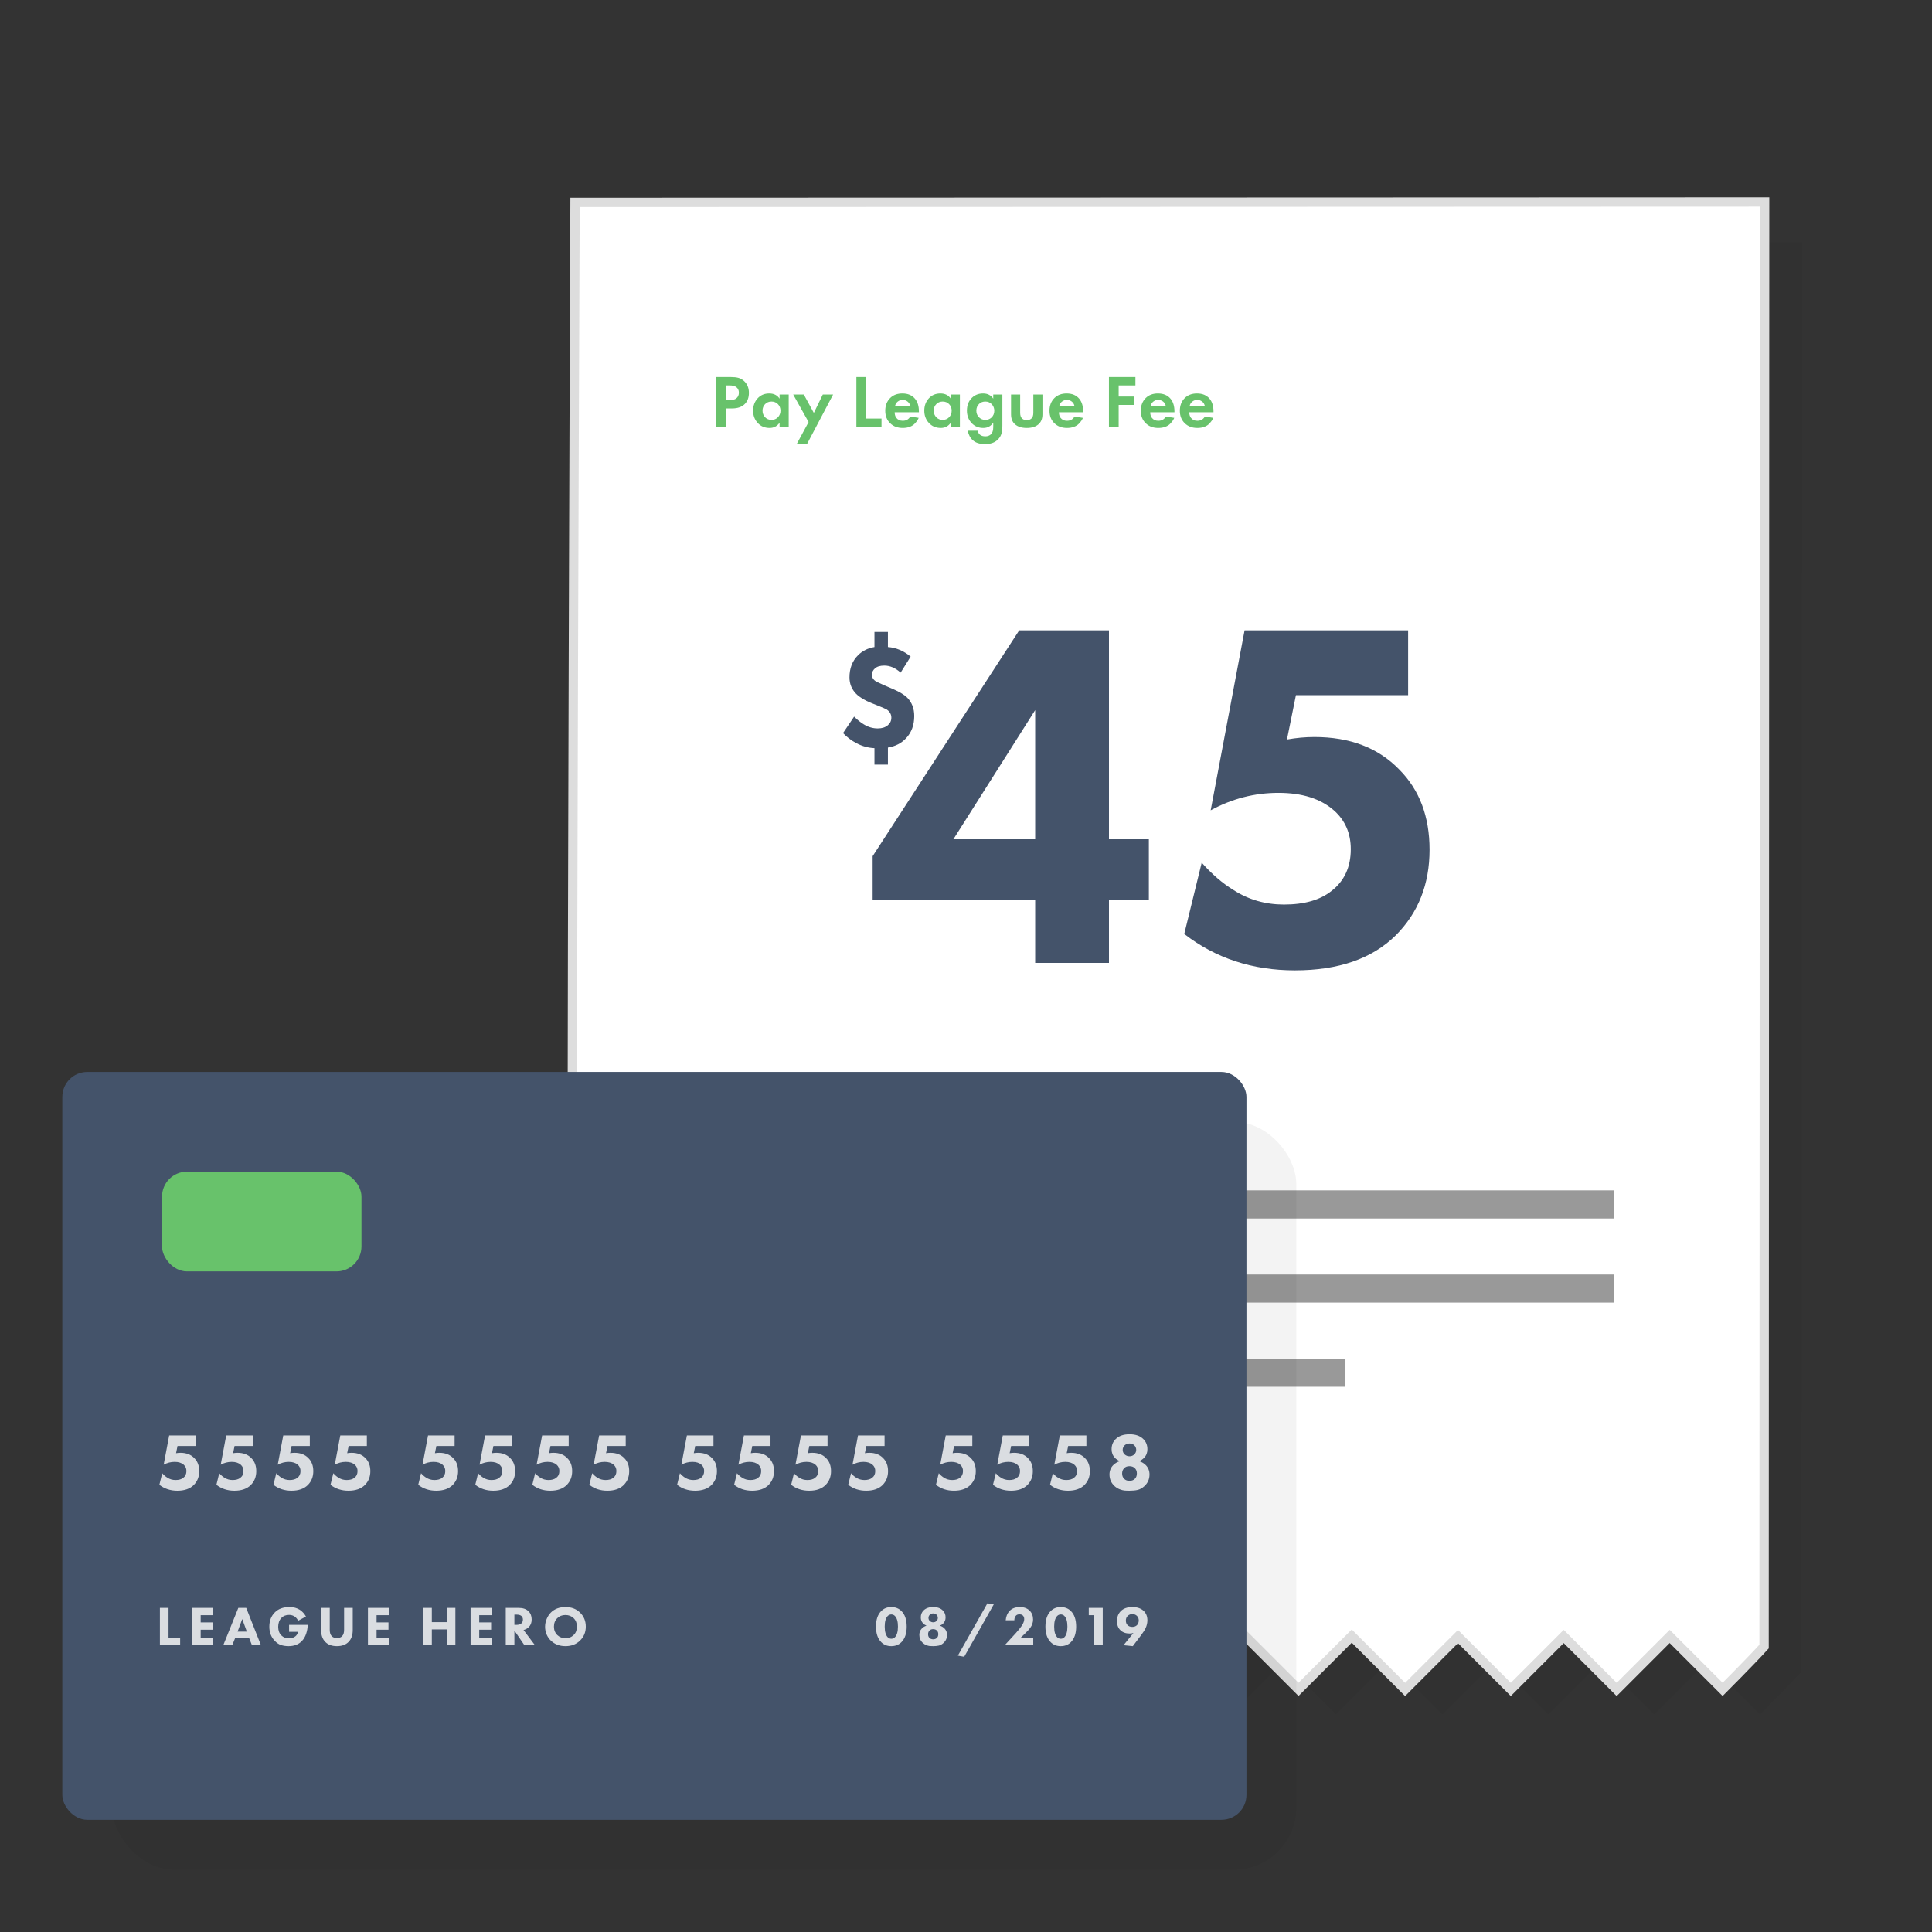 <?xml version="1.0" encoding="UTF-8" standalone="no"?>
<svg width="620px" height="620px" viewBox="0 0 620 620" version="1.1" xmlns="http://www.w3.org/2000/svg" xmlns:xlink="http://www.w3.org/1999/xlink">
    <rect x="0" y="0" width="620" height="620" fill="#333333" stroke="none"/>
    <!-- Generator: Sketch 3.6.1 (26313) - http://www.bohemiancoding.com/sketch -->
    <title>League Pay</title>
    <desc>Created with Sketch.</desc>
    <defs></defs>
    <g id="Page-1" stroke="none" stroke-width="1" fill="none" fill-rule="evenodd">
        <g id="League-Pay">
            <g id="Group" transform="translate(-52, -126)">
                <path d="M480.729,138.206 L480.729,162.23 L504.785,162.23 L504.785,186.265 L528.803,186.265 L528.803,210.232 L552.788,210.232 L552.788,234.448 L576.96,234.448 L576.96,258.324 L601.021,258.324 L601.021,282.451 L624.975,282.451 L624.975,306.413 L648.987,306.413 L648.987,330.412 L673.024,330.412 L673.024,354.459 L697.105,354.459 L697.105,378.485 L721.183,378.485 L721.183,402.503 L737.492,402.503 C740.089,402.503 407.235,732.507 407.235,732.507 L137.204,462.666 L461.606,138.513 C467.982,138.206 480.729,138.206 480.729,138.206 Z" id="Path-975" fill-opacity="0.05" fill="#000000" transform="translate(437.356, 435.356) rotate(-225) translate(-437.356, -435.356) "></path>
                <path d="M470.497,125.938 L470.497,149.962 L494.552,149.962 L494.552,173.997 L518.571,173.997 L518.571,197.964 L542.556,197.964 L542.556,222.18 L566.728,222.18 L566.728,246.056 L590.789,246.056 L590.789,270.183 L614.743,270.183 L614.743,294.145 L638.755,294.145 L638.755,318.144 L662.792,318.144 L662.792,342.191 L686.873,342.191 L686.873,366.217 L710.951,366.217 L710.951,390.235 L727.26,390.235 C729.857,390.235 393.467,723.775 393.467,723.775 L123.437,453.934 L451.374,126.245 C457.75,125.938 470.497,125.938 470.497,125.938 Z" id="Path-975" stroke="#DDDDDD" stroke-width="3" fill="#FFFFFF" transform="translate(425.356, 424.856) rotate(-225) translate(-425.356, -424.856) "></path>
                <rect id="Rectangle-30-Copy-2" fill="#999999" x="280" y="535" width="290" height="9.026"></rect>
                <rect id="Rectangle-30-Copy" fill="#999999" x="280" y="508" width="290" height="9.026"></rect>
                <rect id="Rectangle-30-Copy-3" fill="#999999" x="280" y="562" width="203.771" height="9.026"></rect>
                <path d="M281.824,246.992 L286.48,246.992 C287.472,246.992 288.284,247.076 288.916,247.244 C289.548,247.412 290.144,247.736 290.704,248.216 C291.792,249.176 292.336,250.464 292.336,252.08 C292.336,253.584 291.896,254.776 291.016,255.656 C290.072,256.6 288.72,257.072 286.96,257.072 L284.944,257.072 L284.944,263 L281.824,263 L281.824,246.992 Z M284.944,249.68 L284.944,254.384 L286.216,254.384 C287.128,254.384 287.808,254.216 288.256,253.88 C288.832,253.432 289.12,252.808 289.12,252.008 C289.12,251.224 288.824,250.616 288.232,250.184 C287.752,249.848 287.016,249.68 286.024,249.68 L284.944,249.68 Z M302.176,253.952 L302.176,252.608 L305.104,252.608 L305.104,263 L302.176,263 L302.176,261.656 C301.392,262.776 300.328,263.336 298.984,263.336 C297.416,263.336 296.14,262.8 295.156,261.728 C294.172,260.656 293.68,259.344 293.68,257.792 C293.68,256.224 294.16,254.912 295.12,253.856 C296.08,252.8 297.32,252.272 298.84,252.272 C300.344,252.272 301.456,252.832 302.176,253.952 L302.176,253.952 Z M299.584,254.864 C298.752,254.864 298.064,255.144 297.52,255.704 C296.976,256.264 296.704,256.96 296.704,257.792 C296.704,258.624 296.976,259.324 297.52,259.892 C298.064,260.46 298.752,260.744 299.584,260.744 C300.416,260.744 301.104,260.46 301.648,259.892 C302.192,259.324 302.464,258.624 302.464,257.792 C302.464,256.96 302.192,256.264 301.648,255.704 C301.104,255.144 300.416,254.864 299.584,254.864 L299.584,254.864 Z M307.672,268.496 L311.488,261.44 L306.544,252.608 L309.952,252.608 L313.168,258.512 L316.048,252.608 L319.36,252.608 L310.984,268.496 L307.672,268.496 Z M326.824,246.992 L329.944,246.992 L329.944,260.312 L334.888,260.312 L334.888,263 L326.824,263 L326.824,246.992 Z M344.128,259.664 L346.816,260.096 C346.704,260.384 346.556,260.668 346.372,260.948 C346.188,261.228 345.904,261.572 345.52,261.98 C345.136,262.388 344.616,262.716 343.96,262.964 C343.304,263.212 342.552,263.336 341.704,263.336 C340.072,263.336 338.744,262.848 337.72,261.872 C336.632,260.848 336.088,259.496 336.088,257.816 C336.088,256.152 336.616,254.792 337.672,253.736 C338.664,252.76 339.968,252.272 341.584,252.272 C343.344,252.272 344.696,252.84 345.64,253.976 C346.472,254.968 346.888,256.328 346.888,258.056 L346.888,258.296 L339.112,258.296 C339.112,259 339.28,259.584 339.616,260.048 C340.096,260.704 340.792,261.032 341.704,261.032 C342.792,261.032 343.6,260.576 344.128,259.664 L344.128,259.664 Z M339.208,256.424 L344.128,256.424 C344.016,255.752 343.724,255.236 343.252,254.876 C342.78,254.516 342.248,254.336 341.656,254.336 C341.08,254.336 340.556,254.52 340.084,254.888 C339.612,255.256 339.32,255.768 339.208,256.424 L339.208,256.424 Z M357.112,253.952 L357.112,252.608 L360.04,252.608 L360.04,263 L357.112,263 L357.112,261.656 C356.328,262.776 355.264,263.336 353.92,263.336 C352.352,263.336 351.076,262.8 350.092,261.728 C349.108,260.656 348.616,259.344 348.616,257.792 C348.616,256.224 349.096,254.912 350.056,253.856 C351.016,252.8 352.256,252.272 353.776,252.272 C355.28,252.272 356.392,252.832 357.112,253.952 L357.112,253.952 Z M354.52,254.864 C353.688,254.864 353,255.144 352.456,255.704 C351.912,256.264 351.64,256.96 351.64,257.792 C351.64,258.624 351.912,259.324 352.456,259.892 C353,260.46 353.688,260.744 354.52,260.744 C355.352,260.744 356.04,260.46 356.584,259.892 C357.128,259.324 357.4,258.624 357.4,257.792 C357.4,256.96 357.128,256.264 356.584,255.704 C356.04,255.144 355.352,254.864 354.52,254.864 L354.52,254.864 Z M370.744,253.952 L370.744,252.608 L373.672,252.608 L373.672,262.52 C373.672,263.496 373.58,264.348 373.396,265.076 C373.212,265.804 372.824,266.464 372.232,267.056 C371.256,268.032 369.888,268.52 368.128,268.52 C366.432,268.52 365.136,268.12 364.24,267.32 C363.392,266.6 362.832,265.568 362.56,264.224 L365.728,264.224 C365.856,264.752 366.096,265.168 366.448,265.472 C366.848,265.84 367.44,266.024 368.224,266.024 C368.944,266.024 369.536,265.808 370,265.376 C370.496,264.896 370.744,264.128 370.744,263.072 L370.744,261.608 C369.992,262.76 368.928,263.336 367.552,263.336 C366.112,263.336 364.912,262.864 363.952,261.92 C362.848,260.816 362.296,259.44 362.296,257.792 C362.296,256.08 362.832,254.704 363.904,253.664 C364.864,252.736 366.056,252.272 367.48,252.272 C368.92,252.272 370.008,252.832 370.744,253.952 L370.744,253.952 Z M368.2,254.864 C367.416,254.864 366.768,255.104 366.256,255.584 C365.632,256.144 365.32,256.88 365.32,257.792 C365.32,258.608 365.576,259.288 366.088,259.832 C366.648,260.44 367.352,260.744 368.2,260.744 C368.968,260.744 369.616,260.504 370.144,260.024 C370.768,259.448 371.08,258.704 371.08,257.792 C371.08,256.992 370.8,256.296 370.24,255.704 C369.696,255.144 369.016,254.864 368.2,254.864 L368.2,254.864 Z M376.456,252.608 L379.384,252.608 L379.384,258.488 C379.384,259.32 379.592,259.928 380.008,260.312 C380.408,260.664 380.904,260.84 381.496,260.84 C382.088,260.84 382.584,260.664 382.984,260.312 C383.4,259.928 383.608,259.32 383.608,258.488 L383.608,252.608 L386.536,252.608 L386.536,258.968 C386.536,260.36 386.112,261.424 385.264,262.16 C384.368,262.944 383.112,263.336 381.496,263.336 C379.88,263.336 378.624,262.944 377.728,262.16 C376.88,261.424 376.456,260.36 376.456,258.968 L376.456,252.608 Z M396.832,259.664 L399.52,260.096 C399.408,260.384 399.26,260.668 399.076,260.948 C398.892,261.228 398.608,261.572 398.224,261.98 C397.84,262.388 397.32,262.716 396.664,262.964 C396.008,263.212 395.256,263.336 394.408,263.336 C392.776,263.336 391.448,262.848 390.424,261.872 C389.336,260.848 388.792,259.496 388.792,257.816 C388.792,256.152 389.32,254.792 390.376,253.736 C391.368,252.76 392.672,252.272 394.288,252.272 C396.048,252.272 397.4,252.84 398.344,253.976 C399.176,254.968 399.592,256.328 399.592,258.056 L399.592,258.296 L391.816,258.296 C391.816,259 391.984,259.584 392.32,260.048 C392.8,260.704 393.496,261.032 394.408,261.032 C395.496,261.032 396.304,260.576 396.832,259.664 L396.832,259.664 Z M391.912,256.424 L396.832,256.424 C396.72,255.752 396.428,255.236 395.956,254.876 C395.484,254.516 394.952,254.336 394.36,254.336 C393.784,254.336 393.26,254.52 392.788,254.888 C392.316,255.256 392.024,255.768 391.912,256.424 L391.912,256.424 Z M416.368,246.992 L416.368,249.68 L410.992,249.68 L410.992,253.256 L416.032,253.256 L416.032,255.944 L410.992,255.944 L410.992,263 L407.872,263 L407.872,246.992 L416.368,246.992 Z M426.136,259.664 L428.824,260.096 C428.712,260.384 428.564,260.668 428.38,260.948 C428.196,261.228 427.912,261.572 427.528,261.98 C427.144,262.388 426.624,262.716 425.968,262.964 C425.312,263.212 424.56,263.336 423.712,263.336 C422.08,263.336 420.752,262.848 419.728,261.872 C418.64,260.848 418.096,259.496 418.096,257.816 C418.096,256.152 418.624,254.792 419.68,253.736 C420.672,252.76 421.976,252.272 423.592,252.272 C425.352,252.272 426.704,252.84 427.648,253.976 C428.48,254.968 428.896,256.328 428.896,258.056 L428.896,258.296 L421.12,258.296 C421.12,259 421.288,259.584 421.624,260.048 C422.104,260.704 422.8,261.032 423.712,261.032 C424.8,261.032 425.608,260.576 426.136,259.664 L426.136,259.664 Z M421.216,256.424 L426.136,256.424 C426.024,255.752 425.732,255.236 425.26,254.876 C424.788,254.516 424.256,254.336 423.664,254.336 C423.088,254.336 422.564,254.52 422.092,254.888 C421.62,255.256 421.328,255.768 421.216,256.424 L421.216,256.424 Z M438.664,259.664 L441.352,260.096 C441.24,260.384 441.092,260.668 440.908,260.948 C440.724,261.228 440.44,261.572 440.056,261.98 C439.672,262.388 439.152,262.716 438.496,262.964 C437.84,263.212 437.088,263.336 436.24,263.336 C434.608,263.336 433.28,262.848 432.256,261.872 C431.168,260.848 430.624,259.496 430.624,257.816 C430.624,256.152 431.152,254.792 432.208,253.736 C433.2,252.76 434.504,252.272 436.12,252.272 C437.88,252.272 439.232,252.84 440.176,253.976 C441.008,254.968 441.424,256.328 441.424,258.056 L441.424,258.296 L433.648,258.296 C433.648,259 433.816,259.584 434.152,260.048 C434.632,260.704 435.328,261.032 436.24,261.032 C437.328,261.032 438.136,260.576 438.664,259.664 L438.664,259.664 Z M433.744,256.424 L438.664,256.424 C438.552,255.752 438.26,255.236 437.788,254.876 C437.316,254.516 436.784,254.336 436.192,254.336 C435.616,254.336 435.092,254.52 434.62,254.888 C434.148,255.256 433.856,255.768 433.744,256.424 L433.744,256.424 Z" id="Pay-League-Fee" fill="#68C26B"></path>
                <path d="M407.88,328.28 L407.88,395.32 L420.68,395.32 L420.68,414.84 L407.88,414.84 L407.88,435 L384.2,435 L384.2,414.84 L332.04,414.84 L332.04,400.76 L379.08,328.28 L407.88,328.28 Z M357.96,395.32 L384.2,395.32 L384.2,353.88 L357.96,395.32 Z M503.88,328.28 L503.88,349.08 L467.88,349.08 L465,363.32 C467.987,362.787 470.92,362.52 473.8,362.52 C485.213,362.52 494.28,365.987 501,372.92 C507.507,379.427 510.76,388.013 510.76,398.68 C510.76,409.773 507.133,418.947 499.88,426.2 C492.307,433.667 481.533,437.4 467.56,437.4 C453.907,437.4 442.067,433.507 432.04,425.72 L437.64,402.84 C440.947,406.573 444.36,409.507 447.88,411.64 C452.68,414.733 458.067,416.28 464.04,416.28 C470.547,416.28 475.613,414.84 479.24,411.96 C483.4,408.76 485.48,404.28 485.48,398.52 C485.48,393.4 483.667,389.24 480.04,386.04 C475.773,382.307 469.853,380.44 462.28,380.44 C454.6,380.44 447.347,382.307 440.52,386.04 L451.4,328.28 L503.88,328.28 Z" id="45" fill="#44536A"></path>
                <path d="M332.624,328.8 L336.944,328.8 L336.944,333.648 C339.568,333.84 342,334.864 344.24,336.72 L341.024,341.856 C339.36,340.352 337.616,339.6 335.792,339.6 C334.448,339.6 333.44,339.904 332.768,340.512 C332.128,341.088 331.808,341.76 331.808,342.528 C331.808,343.264 332.112,343.888 332.72,344.4 C332.944,344.624 334.016,345.152 335.936,345.984 L338.624,347.136 C340.736,348.064 342.24,348.976 343.136,349.872 C344.64,351.408 345.392,353.376 345.392,355.776 C345.392,358.688 344.512,361.072 342.752,362.928 C341.248,364.528 339.312,365.52 336.944,365.904 L336.944,371.376 L332.624,371.376 L332.624,366.096 C330.608,366 328.688,365.472 326.864,364.512 C325.168,363.616 323.728,362.528 322.544,361.248 L326.096,355.968 C327.12,356.992 328.16,357.824 329.216,358.464 C330.624,359.328 332.112,359.76 333.68,359.76 C335.024,359.76 336.096,359.424 336.896,358.752 C337.664,358.112 338.048,357.296 338.048,356.304 C338.048,355.248 337.568,354.384 336.608,353.712 C336.256,353.488 335.152,353.008 333.296,352.272 L331.616,351.6 C329.472,350.736 327.856,349.76 326.768,348.672 C325.328,347.2 324.608,345.44 324.608,343.392 C324.608,340.48 325.52,338.112 327.344,336.288 C328.752,334.88 330.512,334 332.624,333.648 L332.624,328.8 Z" id="Type-something" fill="#44536A"></path>
            </g>
            <g id="Group-5" transform="translate(20, 344)">
                <g id="Group-2">
                    <rect id="Rectangle-5" fill-opacity="0.05" fill="#000000" x="16" y="16" width="380" height="240" rx="20"></rect>
                    <rect id="Rectangle-5" fill="#44536A" x="0" y="0" width="380" height="240" rx="8"></rect>
                    <rect id="Rectangle-13-Copy-4" fill="#68C26B" x="32" y="32" width="64" height="32" rx="8"></rect>
                </g>
                <path d="M42.818,116.658 L42.818,120.038 L36.968,120.038 L36.5,122.352 C36.985,122.265 37.462,122.222 37.93,122.222 C39.785,122.222 41.258,122.785 42.35,123.912 C43.407,124.969 43.936,126.365 43.936,128.098 C43.936,129.901 43.347,131.391 42.168,132.57 C40.937,133.783 39.187,134.39 36.916,134.39 C34.697,134.39 32.773,133.757 31.144,132.492 L32.054,128.774 C32.591,129.381 33.146,129.857 33.718,130.204 C34.498,130.707 35.373,130.958 36.344,130.958 C37.401,130.958 38.225,130.724 38.814,130.256 C39.49,129.736 39.828,129.008 39.828,128.072 C39.828,127.24 39.533,126.564 38.944,126.044 C38.251,125.437 37.289,125.134 36.058,125.134 C34.81,125.134 33.631,125.437 32.522,126.044 L34.29,116.658 L42.818,116.658 Z M61.122,116.658 L61.122,120.038 L55.272,120.038 L54.804,122.352 C55.289,122.265 55.766,122.222 56.234,122.222 C58.089,122.222 59.562,122.785 60.654,123.912 C61.711,124.969 62.24,126.365 62.24,128.098 C62.24,129.901 61.651,131.391 60.472,132.57 C59.241,133.783 57.491,134.39 55.22,134.39 C53.001,134.39 51.077,133.757 49.448,132.492 L50.358,128.774 C50.895,129.381 51.45,129.857 52.022,130.204 C52.802,130.707 53.677,130.958 54.648,130.958 C55.705,130.958 56.529,130.724 57.118,130.256 C57.794,129.736 58.132,129.008 58.132,128.072 C58.132,127.24 57.837,126.564 57.248,126.044 C56.555,125.437 55.593,125.134 54.362,125.134 C53.114,125.134 51.935,125.437 50.826,126.044 L52.594,116.658 L61.122,116.658 Z M79.426,116.658 L79.426,120.038 L73.576,120.038 L73.108,122.352 C73.593,122.265 74.07,122.222 74.538,122.222 C76.393,122.222 77.866,122.785 78.958,123.912 C80.015,124.969 80.544,126.365 80.544,128.098 C80.544,129.901 79.955,131.391 78.776,132.57 C77.545,133.783 75.795,134.39 73.524,134.39 C71.305,134.39 69.381,133.757 67.752,132.492 L68.662,128.774 C69.199,129.381 69.754,129.857 70.326,130.204 C71.106,130.707 71.981,130.958 72.952,130.958 C74.009,130.958 74.833,130.724 75.422,130.256 C76.098,129.736 76.436,129.008 76.436,128.072 C76.436,127.24 76.141,126.564 75.552,126.044 C74.859,125.437 73.897,125.134 72.666,125.134 C71.418,125.134 70.239,125.437 69.13,126.044 L70.898,116.658 L79.426,116.658 Z M97.73,116.658 L97.73,120.038 L91.88,120.038 L91.412,122.352 C91.897,122.265 92.374,122.222 92.842,122.222 C94.697,122.222 96.17,122.785 97.262,123.912 C98.319,124.969 98.848,126.365 98.848,128.098 C98.848,129.901 98.259,131.391 97.08,132.57 C95.849,133.783 94.099,134.39 91.828,134.39 C89.609,134.39 87.685,133.757 86.056,132.492 L86.966,128.774 C87.503,129.381 88.058,129.857 88.63,130.204 C89.41,130.707 90.285,130.958 91.256,130.958 C92.313,130.958 93.137,130.724 93.726,130.256 C94.402,129.736 94.74,129.008 94.74,128.072 C94.74,127.24 94.445,126.564 93.856,126.044 C93.163,125.437 92.201,125.134 90.97,125.134 C89.722,125.134 88.543,125.437 87.434,126.044 L89.202,116.658 L97.73,116.658 Z M125.888,116.658 L125.888,120.038 L120.038,120.038 L119.57,122.352 C120.055,122.265 120.532,122.222 121,122.222 C122.855,122.222 124.328,122.785 125.42,123.912 C126.477,124.969 127.006,126.365 127.006,128.098 C127.006,129.901 126.417,131.391 125.238,132.57 C124.007,133.783 122.257,134.39 119.986,134.39 C117.767,134.39 115.843,133.757 114.214,132.492 L115.124,128.774 C115.661,129.381 116.216,129.857 116.788,130.204 C117.568,130.707 118.443,130.958 119.414,130.958 C120.471,130.958 121.295,130.724 121.884,130.256 C122.56,129.736 122.898,129.008 122.898,128.072 C122.898,127.24 122.603,126.564 122.014,126.044 C121.321,125.437 120.359,125.134 119.128,125.134 C117.88,125.134 116.701,125.437 115.592,126.044 L117.36,116.658 L125.888,116.658 Z M144.192,116.658 L144.192,120.038 L138.342,120.038 L137.874,122.352 C138.359,122.265 138.836,122.222 139.304,122.222 C141.159,122.222 142.632,122.785 143.724,123.912 C144.781,124.969 145.31,126.365 145.31,128.098 C145.31,129.901 144.721,131.391 143.542,132.57 C142.311,133.783 140.561,134.39 138.29,134.39 C136.071,134.39 134.147,133.757 132.518,132.492 L133.428,128.774 C133.965,129.381 134.52,129.857 135.092,130.204 C135.872,130.707 136.747,130.958 137.718,130.958 C138.775,130.958 139.599,130.724 140.188,130.256 C140.864,129.736 141.202,129.008 141.202,128.072 C141.202,127.24 140.907,126.564 140.318,126.044 C139.625,125.437 138.663,125.134 137.432,125.134 C136.184,125.134 135.005,125.437 133.896,126.044 L135.664,116.658 L144.192,116.658 Z M162.496,116.658 L162.496,120.038 L156.646,120.038 L156.178,122.352 C156.663,122.265 157.14,122.222 157.608,122.222 C159.463,122.222 160.936,122.785 162.028,123.912 C163.085,124.969 163.614,126.365 163.614,128.098 C163.614,129.901 163.025,131.391 161.846,132.57 C160.615,133.783 158.865,134.39 156.594,134.39 C154.375,134.39 152.451,133.757 150.822,132.492 L151.732,128.774 C152.269,129.381 152.824,129.857 153.396,130.204 C154.176,130.707 155.051,130.958 156.022,130.958 C157.079,130.958 157.903,130.724 158.492,130.256 C159.168,129.736 159.506,129.008 159.506,128.072 C159.506,127.24 159.211,126.564 158.622,126.044 C157.929,125.437 156.967,125.134 155.736,125.134 C154.488,125.134 153.309,125.437 152.2,126.044 L153.968,116.658 L162.496,116.658 Z M180.8,116.658 L180.8,120.038 L174.95,120.038 L174.482,122.352 C174.967,122.265 175.444,122.222 175.912,122.222 C177.767,122.222 179.24,122.785 180.332,123.912 C181.389,124.969 181.918,126.365 181.918,128.098 C181.918,129.901 181.329,131.391 180.15,132.57 C178.919,133.783 177.169,134.39 174.898,134.39 C172.679,134.39 170.755,133.757 169.126,132.492 L170.036,128.774 C170.573,129.381 171.128,129.857 171.7,130.204 C172.48,130.707 173.355,130.958 174.326,130.958 C175.383,130.958 176.207,130.724 176.796,130.256 C177.472,129.736 177.81,129.008 177.81,128.072 C177.81,127.24 177.515,126.564 176.926,126.044 C176.233,125.437 175.271,125.134 174.04,125.134 C172.792,125.134 171.613,125.437 170.504,126.044 L172.272,116.658 L180.8,116.658 Z M208.958,116.658 L208.958,120.038 L203.108,120.038 L202.64,122.352 C203.125,122.265 203.602,122.222 204.07,122.222 C205.925,122.222 207.398,122.785 208.49,123.912 C209.547,124.969 210.076,126.365 210.076,128.098 C210.076,129.901 209.487,131.391 208.308,132.57 C207.077,133.783 205.327,134.39 203.056,134.39 C200.837,134.39 198.913,133.757 197.284,132.492 L198.194,128.774 C198.731,129.381 199.286,129.857 199.858,130.204 C200.638,130.707 201.513,130.958 202.484,130.958 C203.541,130.958 204.365,130.724 204.954,130.256 C205.63,129.736 205.968,129.008 205.968,128.072 C205.968,127.24 205.673,126.564 205.084,126.044 C204.391,125.437 203.429,125.134 202.198,125.134 C200.95,125.134 199.771,125.437 198.662,126.044 L200.43,116.658 L208.958,116.658 Z M227.262,116.658 L227.262,120.038 L221.412,120.038 L220.944,122.352 C221.429,122.265 221.906,122.222 222.374,122.222 C224.229,122.222 225.702,122.785 226.794,123.912 C227.851,124.969 228.38,126.365 228.38,128.098 C228.38,129.901 227.791,131.391 226.612,132.57 C225.381,133.783 223.631,134.39 221.36,134.39 C219.141,134.39 217.217,133.757 215.588,132.492 L216.498,128.774 C217.035,129.381 217.59,129.857 218.162,130.204 C218.942,130.707 219.817,130.958 220.788,130.958 C221.845,130.958 222.669,130.724 223.258,130.256 C223.934,129.736 224.272,129.008 224.272,128.072 C224.272,127.24 223.977,126.564 223.388,126.044 C222.695,125.437 221.733,125.134 220.502,125.134 C219.254,125.134 218.075,125.437 216.966,126.044 L218.734,116.658 L227.262,116.658 Z M245.566,116.658 L245.566,120.038 L239.716,120.038 L239.248,122.352 C239.733,122.265 240.21,122.222 240.678,122.222 C242.533,122.222 244.006,122.785 245.098,123.912 C246.155,124.969 246.684,126.365 246.684,128.098 C246.684,129.901 246.095,131.391 244.916,132.57 C243.685,133.783 241.935,134.39 239.664,134.39 C237.445,134.39 235.521,133.757 233.892,132.492 L234.802,128.774 C235.339,129.381 235.894,129.857 236.466,130.204 C237.246,130.707 238.121,130.958 239.092,130.958 C240.149,130.958 240.973,130.724 241.562,130.256 C242.238,129.736 242.576,129.008 242.576,128.072 C242.576,127.24 242.281,126.564 241.692,126.044 C240.999,125.437 240.037,125.134 238.806,125.134 C237.558,125.134 236.379,125.437 235.27,126.044 L237.038,116.658 L245.566,116.658 Z M263.87,116.658 L263.87,120.038 L258.02,120.038 L257.552,122.352 C258.037,122.265 258.514,122.222 258.982,122.222 C260.837,122.222 262.31,122.785 263.402,123.912 C264.459,124.969 264.988,126.365 264.988,128.098 C264.988,129.901 264.399,131.391 263.22,132.57 C261.989,133.783 260.239,134.39 257.968,134.39 C255.749,134.39 253.825,133.757 252.196,132.492 L253.106,128.774 C253.643,129.381 254.198,129.857 254.77,130.204 C255.55,130.707 256.425,130.958 257.396,130.958 C258.453,130.958 259.277,130.724 259.866,130.256 C260.542,129.736 260.88,129.008 260.88,128.072 C260.88,127.24 260.585,126.564 259.996,126.044 C259.303,125.437 258.341,125.134 257.11,125.134 C255.862,125.134 254.683,125.437 253.574,126.044 L255.342,116.658 L263.87,116.658 Z M292.028,116.658 L292.028,120.038 L286.178,120.038 L285.71,122.352 C286.195,122.265 286.672,122.222 287.14,122.222 C288.995,122.222 290.468,122.785 291.56,123.912 C292.617,124.969 293.146,126.365 293.146,128.098 C293.146,129.901 292.557,131.391 291.378,132.57 C290.147,133.783 288.397,134.39 286.126,134.39 C283.907,134.39 281.983,133.757 280.354,132.492 L281.264,128.774 C281.801,129.381 282.356,129.857 282.928,130.204 C283.708,130.707 284.583,130.958 285.554,130.958 C286.611,130.958 287.435,130.724 288.024,130.256 C288.7,129.736 289.038,129.008 289.038,128.072 C289.038,127.24 288.743,126.564 288.154,126.044 C287.461,125.437 286.499,125.134 285.268,125.134 C284.02,125.134 282.841,125.437 281.732,126.044 L283.5,116.658 L292.028,116.658 Z M310.332,116.658 L310.332,120.038 L304.482,120.038 L304.014,122.352 C304.499,122.265 304.976,122.222 305.444,122.222 C307.299,122.222 308.772,122.785 309.864,123.912 C310.921,124.969 311.45,126.365 311.45,128.098 C311.45,129.901 310.861,131.391 309.682,132.57 C308.451,133.783 306.701,134.39 304.43,134.39 C302.211,134.39 300.287,133.757 298.658,132.492 L299.568,128.774 C300.105,129.381 300.66,129.857 301.232,130.204 C302.012,130.707 302.887,130.958 303.858,130.958 C304.915,130.958 305.739,130.724 306.328,130.256 C307.004,129.736 307.342,129.008 307.342,128.072 C307.342,127.24 307.047,126.564 306.458,126.044 C305.765,125.437 304.803,125.134 303.572,125.134 C302.324,125.134 301.145,125.437 300.036,126.044 L301.804,116.658 L310.332,116.658 Z M328.636,116.658 L328.636,120.038 L322.786,120.038 L322.318,122.352 C322.803,122.265 323.28,122.222 323.748,122.222 C325.603,122.222 327.076,122.785 328.168,123.912 C329.225,124.969 329.754,126.365 329.754,128.098 C329.754,129.901 329.165,131.391 327.986,132.57 C326.755,133.783 325.005,134.39 322.734,134.39 C320.515,134.39 318.591,133.757 316.962,132.492 L317.872,128.774 C318.409,129.381 318.964,129.857 319.536,130.204 C320.316,130.707 321.191,130.958 322.162,130.958 C323.219,130.958 324.043,130.724 324.632,130.256 C325.308,129.736 325.646,129.008 325.646,128.072 C325.646,127.24 325.351,126.564 324.762,126.044 C324.069,125.437 323.107,125.134 321.876,125.134 C320.628,125.134 319.449,125.437 318.34,126.044 L320.108,116.658 L328.636,116.658 Z M342.442,134.39 C341.783,134.39 341.242,134.368 340.817,134.325 C340.392,134.282 339.89,134.147 339.309,133.922 C338.728,133.697 338.195,133.367 337.71,132.934 C336.601,131.929 336.046,130.672 336.046,129.164 C336.046,128.003 336.436,127.015 337.216,126.2 C337.788,125.611 338.507,125.177 339.374,124.9 C338.75,124.64 338.221,124.285 337.788,123.834 C337.077,123.106 336.722,122.187 336.722,121.078 C336.722,119.778 337.147,118.703 337.996,117.854 C339.036,116.797 340.535,116.268 342.494,116.268 C344.418,116.268 345.9,116.797 346.94,117.854 C347.789,118.703 348.214,119.778 348.214,121.078 C348.214,122.187 347.859,123.106 347.148,123.834 C346.715,124.285 346.186,124.64 345.562,124.9 C346.429,125.177 347.148,125.611 347.72,126.2 C348.5,127.015 348.89,128.003 348.89,129.164 C348.89,130.672 348.335,131.929 347.226,132.934 C346.533,133.558 345.822,133.957 345.094,134.13 C344.366,134.303 343.482,134.39 342.442,134.39 L342.442,134.39 Z M342.468,119.232 C341.879,119.232 341.367,119.423 340.934,119.804 C340.501,120.22 340.284,120.714 340.284,121.286 C340.284,121.875 340.501,122.369 340.934,122.768 C341.367,123.149 341.879,123.34 342.468,123.34 C343.075,123.34 343.577,123.149 343.976,122.768 C344.409,122.352 344.626,121.858 344.626,121.286 C344.626,120.714 344.409,120.211 343.976,119.778 C343.56,119.414 343.057,119.232 342.468,119.232 L342.468,119.232 Z M342.416,126.512 C341.74,126.512 341.194,126.72 340.778,127.136 C340.327,127.587 340.102,128.159 340.102,128.852 C340.102,129.58 340.327,130.161 340.778,130.594 C341.211,131.01 341.775,131.218 342.468,131.218 C343.161,131.218 343.725,131.01 344.158,130.594 C344.609,130.178 344.834,129.589 344.834,128.826 C344.834,128.115 344.609,127.552 344.158,127.136 C343.742,126.72 343.161,126.512 342.416,126.512 L342.416,126.512 Z" id="5555-5555-5555-5558" fill="#FFFFFF" opacity="0.8"></path>
                <path d="M31.314,171.994 L34.086,171.994 L34.086,181.66 L37.812,181.66 L37.812,184 L31.314,184 L31.314,171.994 Z M48.414,171.994 L48.414,174.334 L44.4,174.334 L44.4,176.656 L48.216,176.656 L48.216,178.996 L44.4,178.996 L44.4,181.66 L48.414,181.66 L48.414,184 L41.628,184 L41.628,171.994 L48.414,171.994 Z M60.87,184 L59.97,181.732 L55.434,181.732 L54.516,184 L51.636,184 L56.478,171.994 L59.016,171.994 L63.75,184 L60.87,184 Z M56.244,179.608 L59.214,179.608 L57.738,175.576 L56.244,179.608 Z M72.768,179.68 L72.768,177.448 L78.726,177.448 L78.726,177.574 C78.726,178.402 78.57,179.293 78.258,180.247 C77.946,181.201 77.484,181.996 76.872,182.632 C75.828,183.724 74.4,184.27 72.588,184.27 C71.736,184.27 70.95,184.156 70.23,183.928 C69.51,183.7 68.832,183.256 68.196,182.596 C67.02,181.384 66.432,179.86 66.432,178.024 C66.432,176.164 67.008,174.646 68.16,173.47 C69.288,172.306 70.86,171.724 72.876,171.724 C74.208,171.724 75.33,172.024 76.242,172.624 C77.022,173.14 77.67,173.854 78.186,174.766 L75.684,176.116 C75.408,175.564 75.054,175.132 74.622,174.82 C74.094,174.436 73.482,174.244 72.786,174.244 C71.742,174.244 70.914,174.568 70.302,175.216 C69.618,175.936 69.276,176.884 69.276,178.06 C69.276,179.224 69.612,180.142 70.284,180.814 C70.896,181.438 71.706,181.75 72.714,181.75 C73.602,181.75 74.298,181.534 74.802,181.102 C75.21,180.778 75.498,180.304 75.666,179.68 L72.768,179.68 Z M93.198,171.994 L93.198,179.104 C93.198,180.724 92.754,181.99 91.866,182.902 C90.978,183.814 89.73,184.27 88.122,184.27 C86.514,184.27 85.266,183.814 84.378,182.902 C83.49,181.99 83.046,180.724 83.046,179.104 L83.046,171.994 L85.818,171.994 L85.818,179.032 C85.818,179.944 86.028,180.616 86.448,181.048 C86.844,181.468 87.402,181.678 88.122,181.678 C88.842,181.678 89.4,181.468 89.796,181.048 C90.216,180.616 90.426,179.944 90.426,179.032 L90.426,171.994 L93.198,171.994 Z M104.862,171.994 L104.862,174.334 L100.848,174.334 L100.848,176.656 L104.664,176.656 L104.664,178.996 L100.848,178.996 L100.848,181.66 L104.862,181.66 L104.862,184 L98.076,184 L98.076,171.994 L104.862,171.994 Z M118.578,171.994 L118.578,176.566 L123.366,176.566 L123.366,171.994 L126.138,171.994 L126.138,184 L123.366,184 L123.366,178.906 L118.578,178.906 L118.578,184 L115.806,184 L115.806,171.994 L118.578,171.994 Z M137.802,171.994 L137.802,174.334 L133.788,174.334 L133.788,176.656 L137.604,176.656 L137.604,178.996 L133.788,178.996 L133.788,181.66 L137.802,181.66 L137.802,184 L131.016,184 L131.016,171.994 L137.802,171.994 Z M142.302,171.994 L146.514,171.994 C147.81,171.994 148.83,172.342 149.574,173.038 C150.27,173.71 150.618,174.604 150.618,175.72 C150.618,176.74 150.306,177.556 149.682,178.168 C149.202,178.624 148.644,178.93 148.008,179.086 L151.698,184 L148.314,184 L145.074,179.266 L145.074,184 L142.302,184 L142.302,171.994 Z M145.074,174.154 L145.074,177.448 L145.704,177.448 C146.46,177.448 147.012,177.274 147.36,176.926 C147.66,176.626 147.81,176.236 147.81,175.756 C147.81,175.228 147.624,174.82 147.252,174.532 C146.916,174.28 146.406,174.154 145.722,174.154 L145.074,174.154 Z M161.472,171.724 C163.368,171.724 164.916,172.306 166.116,173.47 C167.364,174.682 167.988,176.194 167.988,178.006 C167.988,179.794 167.364,181.294 166.116,182.506 C164.904,183.682 163.356,184.27 161.472,184.27 C159.576,184.27 158.016,183.682 156.792,182.506 C156.204,181.954 155.745,181.291 155.415,180.517 C155.085,179.743 154.92,178.918 154.92,178.042 C154.92,177.202 155.091,176.371 155.433,175.549 C155.775,174.727 156.222,174.04 156.774,173.488 C157.95,172.312 159.516,171.724 161.472,171.724 L161.472,171.724 Z M161.454,174.28 C160.386,174.28 159.51,174.622 158.826,175.306 C158.118,175.99 157.764,176.896 157.764,178.024 C157.764,179.104 158.13,180.004 158.862,180.724 C159.558,181.384 160.416,181.714 161.436,181.714 C162.528,181.714 163.416,181.372 164.1,180.688 C164.796,180.016 165.144,179.122 165.144,178.006 C165.144,176.902 164.796,176.002 164.1,175.306 C163.392,174.622 162.51,174.28 161.454,174.28 L161.454,174.28 Z" id="LEAGUE-HERO" fill="#FFFFFF" opacity="0.8"></path>
                <path d="M270.972,178.006 C270.972,180.214 270.396,181.888 269.244,183.028 C268.392,183.856 267.318,184.27 266.022,184.27 C264.75,184.27 263.688,183.856 262.836,183.028 C261.684,181.888 261.108,180.214 261.108,178.006 C261.108,175.762 261.684,174.082 262.836,172.966 C263.688,172.138 264.75,171.724 266.022,171.724 C267.318,171.724 268.392,172.138 269.244,172.966 C270.396,174.082 270.972,175.762 270.972,178.006 L270.972,178.006 Z M266.04,174.1 C265.608,174.1 265.236,174.25 264.924,174.55 C264.252,175.21 263.916,176.356 263.916,177.988 C263.916,179.632 264.252,180.784 264.924,181.444 C265.236,181.744 265.608,181.894 266.04,181.894 C266.472,181.894 266.844,181.744 267.156,181.444 C267.828,180.784 268.164,179.632 268.164,177.988 C268.164,176.356 267.828,175.21 267.156,174.55 C266.844,174.25 266.472,174.1 266.04,174.1 L266.04,174.1 Z M279.45,184.27 C278.994,184.27 278.619,184.255 278.325,184.225 C278.031,184.195 277.683,184.102 277.281,183.946 C276.879,183.79 276.51,183.562 276.174,183.262 C275.406,182.566 275.022,181.696 275.022,180.652 C275.022,179.848 275.292,179.164 275.832,178.6 C276.228,178.192 276.726,177.892 277.326,177.7 C276.894,177.52 276.528,177.274 276.228,176.962 C275.736,176.458 275.49,175.822 275.49,175.054 C275.49,174.154 275.784,173.41 276.372,172.822 C277.092,172.09 278.13,171.724 279.486,171.724 C280.818,171.724 281.844,172.09 282.564,172.822 C283.152,173.41 283.446,174.154 283.446,175.054 C283.446,175.822 283.2,176.458 282.708,176.962 C282.408,177.274 282.042,177.52 281.61,177.7 C282.21,177.892 282.708,178.192 283.104,178.6 C283.644,179.164 283.914,179.848 283.914,180.652 C283.914,181.696 283.53,182.566 282.762,183.262 C282.282,183.694 281.79,183.97 281.286,184.09 C280.782,184.21 280.17,184.27 279.45,184.27 L279.45,184.27 Z M279.468,173.776 C279.06,173.776 278.706,173.908 278.406,174.172 C278.106,174.46 277.956,174.802 277.956,175.198 C277.956,175.606 278.106,175.948 278.406,176.224 C278.706,176.488 279.06,176.62 279.468,176.62 C279.888,176.62 280.236,176.488 280.512,176.224 C280.812,175.936 280.962,175.594 280.962,175.198 C280.962,174.802 280.812,174.454 280.512,174.154 C280.224,173.902 279.876,173.776 279.468,173.776 L279.468,173.776 Z M279.432,178.816 C278.964,178.816 278.586,178.96 278.298,179.248 C277.986,179.56 277.83,179.956 277.83,180.436 C277.83,180.94 277.986,181.342 278.298,181.642 C278.598,181.93 278.988,182.074 279.468,182.074 C279.948,182.074 280.338,181.93 280.638,181.642 C280.95,181.354 281.106,180.946 281.106,180.418 C281.106,179.926 280.95,179.536 280.638,179.248 C280.35,178.96 279.948,178.816 279.432,178.816 L279.432,178.816 Z M287.388,187.312 L296.874,170.518 L298.908,170.878 L289.422,187.672 L287.388,187.312 Z M311.58,181.66 L311.58,184 L302.4,184 L306,180.076 C306.876,179.092 307.53,178.276 307.962,177.628 C308.442,176.86 308.682,176.182 308.682,175.594 C308.682,175.09 308.526,174.694 308.214,174.406 C307.962,174.178 307.596,174.064 307.116,174.064 C306.648,174.064 306.282,174.208 306.018,174.496 C305.682,174.868 305.514,175.36 305.514,175.972 L302.742,175.972 C302.85,174.724 303.264,173.722 303.984,172.966 C304.764,172.138 305.868,171.724 307.296,171.724 C308.58,171.724 309.618,172.102 310.41,172.858 C311.154,173.602 311.526,174.562 311.526,175.738 C311.526,176.662 311.226,177.544 310.626,178.384 C310.266,178.888 309.624,179.578 308.7,180.454 L307.44,181.66 L311.58,181.66 Z M325.35,178.006 C325.35,180.214 324.774,181.888 323.622,183.028 C322.77,183.856 321.696,184.27 320.4,184.27 C319.128,184.27 318.066,183.856 317.214,183.028 C316.062,181.888 315.486,180.214 315.486,178.006 C315.486,175.762 316.062,174.082 317.214,172.966 C318.066,172.138 319.128,171.724 320.4,171.724 C321.696,171.724 322.77,172.138 323.622,172.966 C324.774,174.082 325.35,175.762 325.35,178.006 L325.35,178.006 Z M320.418,174.1 C319.986,174.1 319.614,174.25 319.302,174.55 C318.63,175.21 318.294,176.356 318.294,177.988 C318.294,179.632 318.63,180.784 319.302,181.444 C319.614,181.744 319.986,181.894 320.418,181.894 C320.85,181.894 321.222,181.744 321.534,181.444 C322.206,180.784 322.542,179.632 322.542,177.988 C322.542,176.356 322.206,175.21 321.534,174.55 C321.222,174.25 320.85,174.1 320.418,174.1 L320.418,174.1 Z M331.11,184 L331.11,174.334 L329.4,174.334 L329.4,171.994 L333.882,171.994 L333.882,184 L331.11,184 Z M343.53,184.27 L340.56,183.964 L343.728,180.04 C343.332,180.16 342.93,180.22 342.522,180.22 C341.25,180.22 340.242,179.848 339.498,179.104 C338.802,178.408 338.454,177.442 338.454,176.206 C338.454,174.934 338.844,173.89 339.624,173.074 C340.488,172.174 341.742,171.724 343.386,171.724 C344.91,171.724 346.11,172.126 346.986,172.93 C347.802,173.698 348.21,174.712 348.21,175.972 C348.21,176.788 348.03,177.604 347.67,178.42 C347.382,179.056 346.914,179.8 346.266,180.652 L343.53,184.27 Z M343.368,173.992 C342.792,173.992 342.312,174.172 341.928,174.532 C341.508,174.916 341.298,175.42 341.298,176.044 C341.298,176.716 341.502,177.232 341.91,177.592 C342.282,177.928 342.768,178.096 343.368,178.096 C343.956,178.096 344.442,177.922 344.826,177.574 C345.234,177.19 345.438,176.662 345.438,175.99 C345.438,175.414 345.234,174.928 344.826,174.532 C344.442,174.172 343.956,173.992 343.368,173.992 L343.368,173.992 Z" id="08/2019" fill="#FFFFFF" opacity="0.8"></path>
            </g>
        </g>
    </g>
</svg>